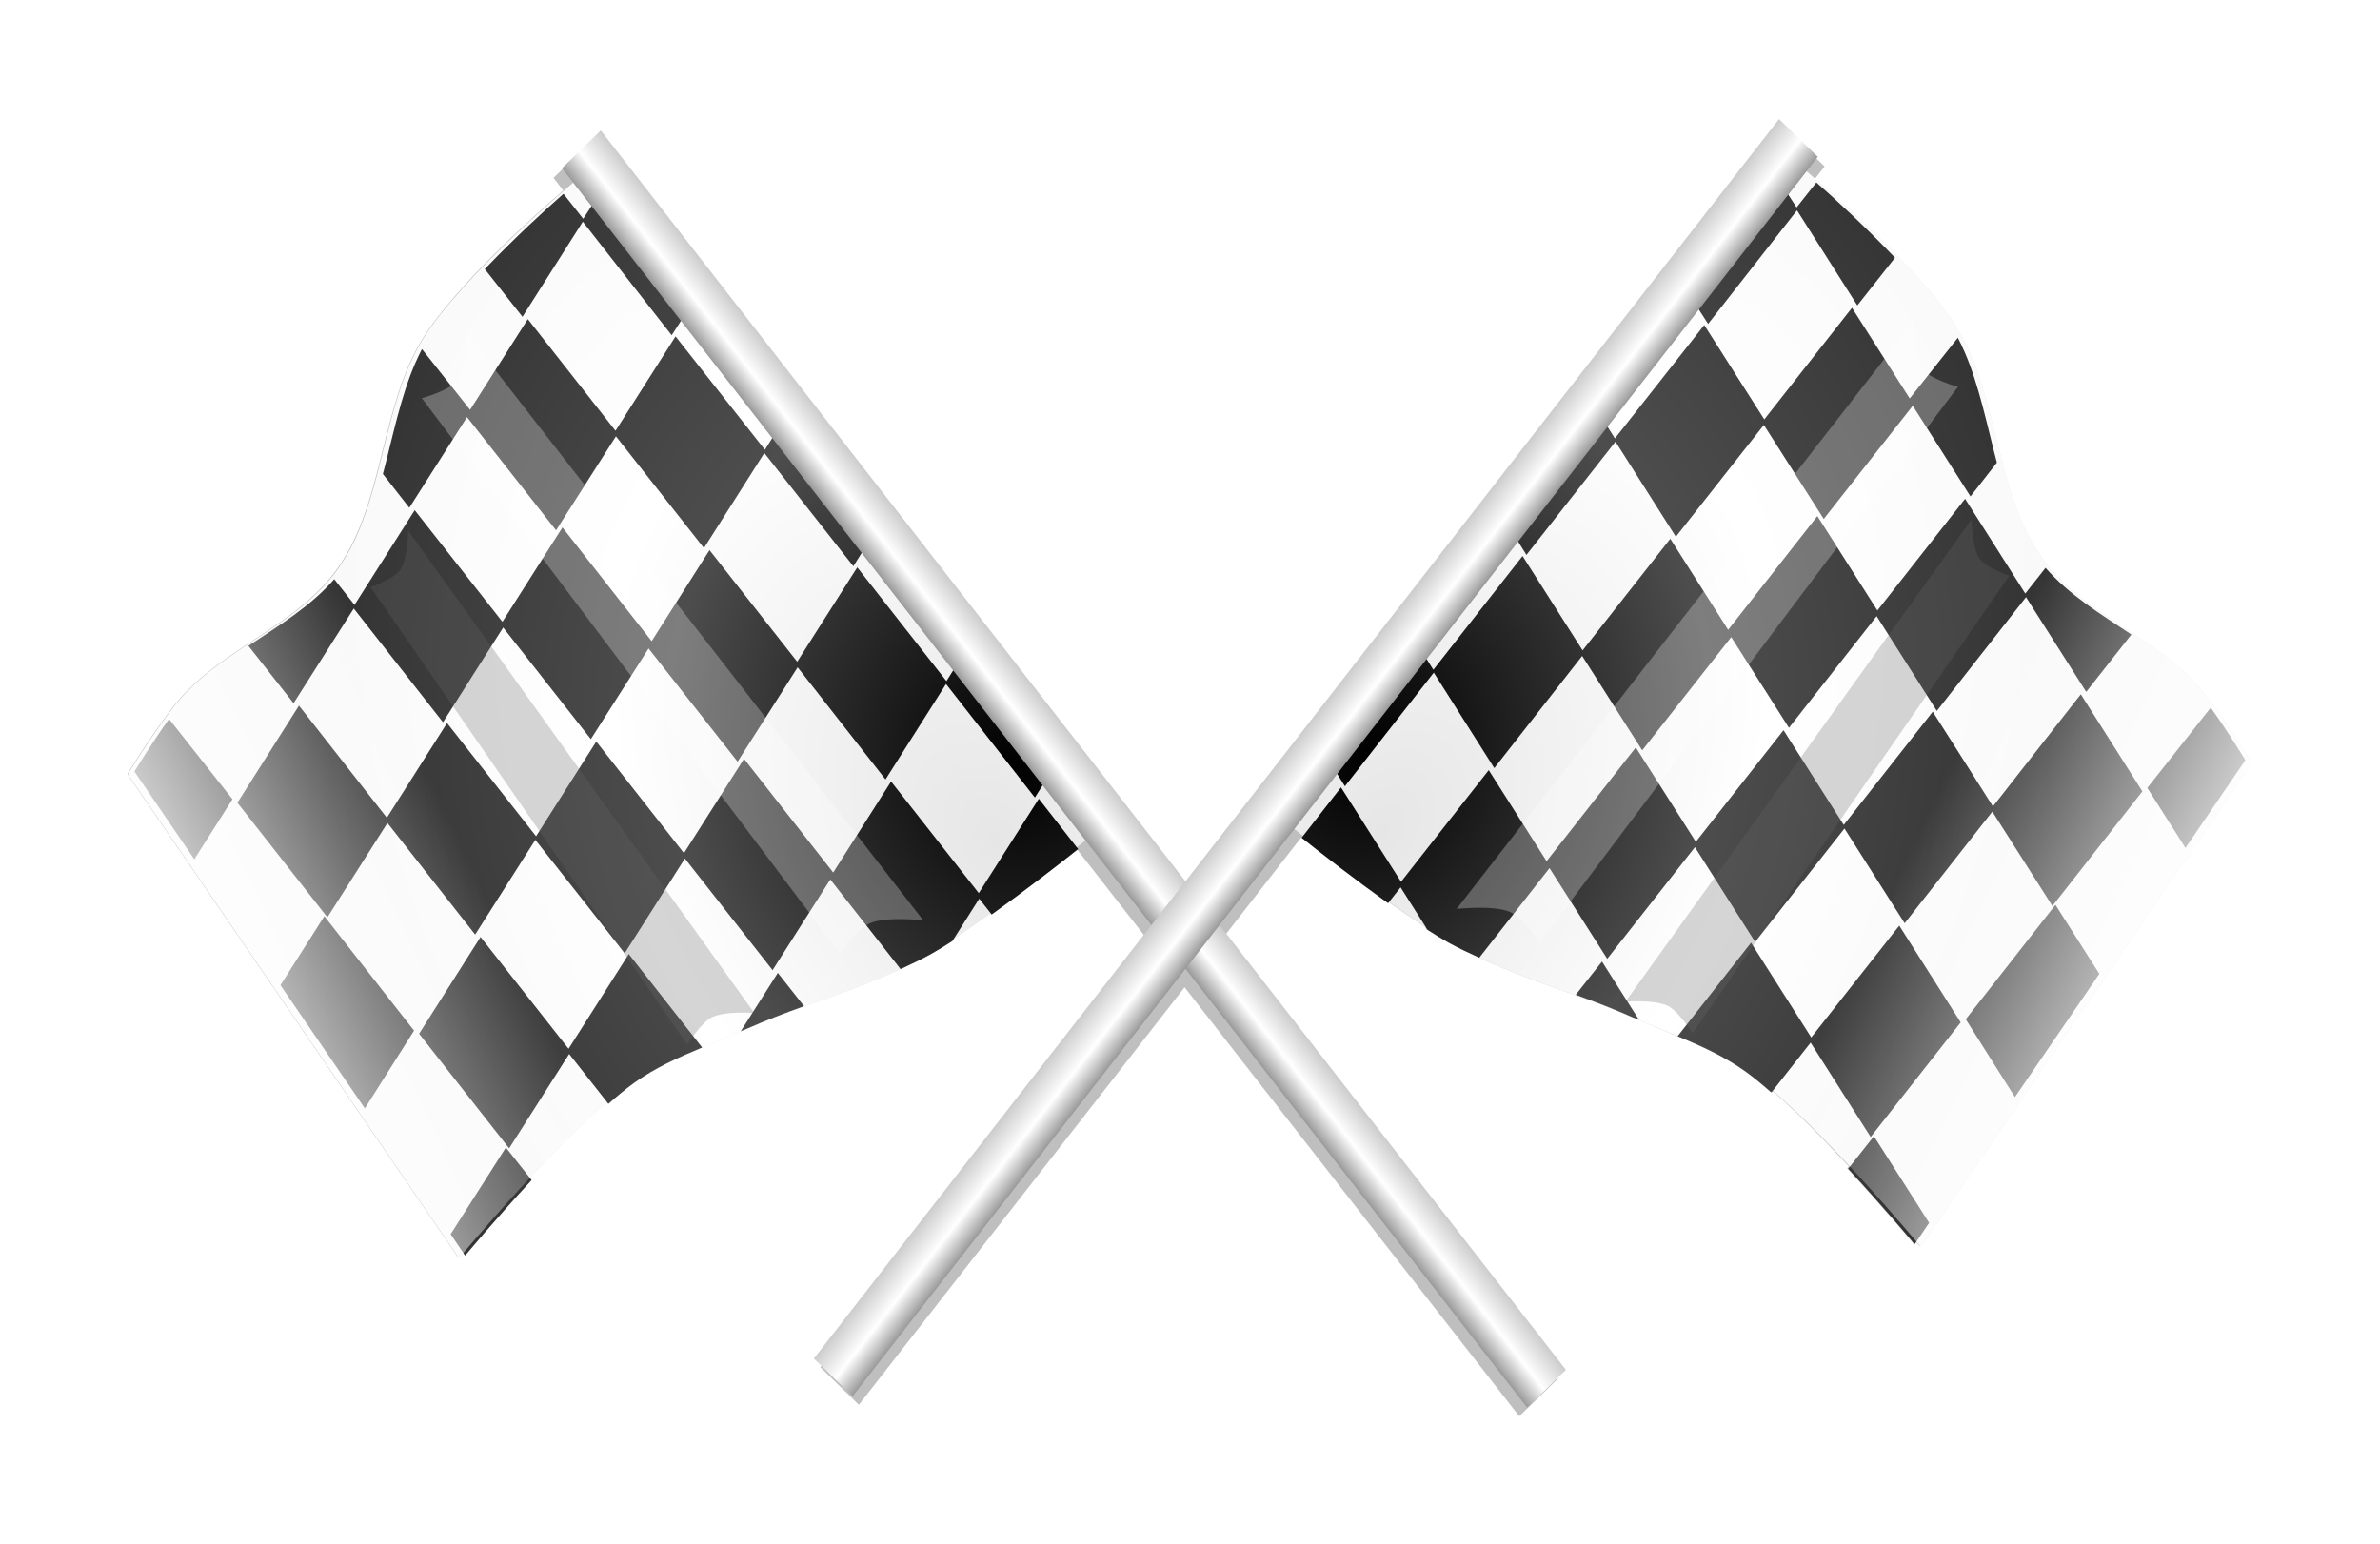 <svg xmlns="http://www.w3.org/2000/svg" viewBox="0 0 178.8 115.98" xmlns:xlink="http://www.w3.org/1999/xlink">
<defs>
<filter width="1.227" x="-.114" y="-.067" height="1.133" color-interpolation-filters="sRGB" id="filter6094">
<feGaussianBlur stdDeviation="1.226"/>
</filter>
<filter color-interpolation-filters="sRGB" id="filter7408">
<feGaussianBlur stdDeviation="2.864"/>
</filter>
<filter color-interpolation-filters="sRGB" id="filter5946">
<feGaussianBlur stdDeviation="1.181"/>
</filter>
<linearGradient gradientTransform="matrix(.556 0 0 1.153 353.37 507.29)" id="linearGradient9275" x1="20.52" gradientUnits="userSpaceOnUse" x2="28.55">
<stop offset="0" stop-color="#ccc"/>
<stop offset=".548" stop-color="#fff"/>
<stop offset="1" stop-color="#999"/>
</linearGradient>
<linearGradient id="linearGradient9273" y1="126.13" y2="144.2" x1="140.89" gradientUnits="userSpaceOnUse" x2="116.8">
<stop offset="0" stop-color="#fff"/>
<stop offset="1" stop-color="#fff" stop-opacity="0"/>
</linearGradient>
<radialGradient cx="98.065" cy="188.78" gradientTransform="matrix(1.086 -.471 .673 1.55 -135.48 -58.605)" id="radialGradient9269" r="40.425" gradientUnits="userSpaceOnUse">
<stop offset="0" stop-color="#e6e6e6"/>
<stop offset=".583" stop-color="#fff"/>
<stop offset="1" stop-color="#f9f9f9"/>
</radialGradient>
<radialGradient cx="92.687" cy="186.65" gradientTransform="matrix(1.316 -.607 .667 1.446 -154.19 -27.123)" id="radialGradient9271" r="39.516" gradientUnits="userSpaceOnUse">
<stop offset="0"/>
<stop offset=".5" stop-color="#4d4d4d"/>
<stop offset="1" stop-color="#333"/>
</radialGradient>
</defs>
<g transform="matrix(.671 0 0 .671 -189.035 230.02)">
<path opacity=".5" filter="url(#filter7408)" d="m481.66-328.38-67.312,86.312-66.312-85.062-4.344,4.25 1.094,1.406c-2.536,2.176-11.961,10.483-15.75,16.594-4.703,7.585-4.355,18.321-9.438,25.594-4.438,6.351-12.225,8.741-17.406,14.344-2.407,2.603-6.219,8.812-6.219,8.812l37.062,54.156s.406-.481 .5-.594l.188,.281s3.303-3.961 7.438-8.438l-.188-.219c2.788-2.997 5.855-6.141 8.625-8.5l.156,.188c.993-.87 1.928-1.673 2.812-2.312 2.376-1.718 5.021-2.889 7.688-4 1.444-.593 2.891-1.183 4.312-1.812 .246-.106 .506-.204 .75-.312 .124-.055 .251-.102 .375-.156 .052-.022 .104-.041 .156-.062 5.511-2.309 11.28-3.91 16.688-6.469 .072-.033 .146-.061 .219-.094 .029-.014 .065-.017 .094-.031 1.048-.481 2.078-.997 3.094-1.562 .716-.399 1.522-.913 2.344-1.438l.156-.25c1.326-.873 2.723-1.832 4.125-2.844l.094,.125c3.762-2.689 7.475-5.536 9.625-7.25l8.25,10.562-36.969,47.438 4.312,4.219 36.469-46.75 37.469,48.031 4.344-4.219-38-48.719 9.25-11.875c2.148,1.712 5.856,4.619 9.625,7.312l.094-.125c1.396,1.008 2.804,1.943 4.125,2.812 .012,.008 .019,.024 .031,.031l.125,.25c.822,.524 1.628,1.039 2.344,1.438 1.012,.563 2.05,1.021 3.094,1.5 .034,.016 .06,.046 .094,.062 .093,.043 .188,.083 .281,.125 4.958,2.338 10.227,3.885 15.312,5.906 .615,.253 1.232,.51 1.844,.781 .142,.063 .291,.099 .438,.156 .095,.041 .187,.083 .281,.125 .009,.004 .022-.004 .031,0 1.423,.631 2.866,1.25 4.312,1.844 2.667,1.111 5.312,2.282 7.688,4 .885,.64 1.819,1.412 2.812,2.281l.125-.188c2.778,2.362 5.856,5.522 8.656,8.531l-.188,.219c4.134,4.476 7.438,8.438 7.438,8.438l.188-.281c.088,.106 .5,.562 .5,.562l37.062-54.125s-3.812-6.241-6.219-8.844c-5.181-5.603-12.968-7.962-17.406-14.312-5.083-7.272-4.734-18.04-9.438-25.625-3.799-6.126-13.277-14.414-15.781-16.562l1.125-1.438-4.344-4.219z"/>
</g>
<g transform="matrix(-.366 .877 .784 .41 -36.43 -99.755)">
<path opacity=".3" filter="url(#filter5946)" d="m67.287,132.82s10.654-5.691 16.505-6.691c6.309-1.079 12.945,2.329 19.182,.892 5.447-1.255 9.5-6.033 14.721-8.03 2.426-.927 7.584-1.784 7.584-1.784l21.859,41.933s-12.698,4.079-18.29,7.584c-3.034,1.902-5.424,4.681-8.03,7.138-4.131,3.895-7.601,8.51-12.045,12.045-4.391,3.493-14.275,8.922-14.275,8.922z"/>
<path fill="url(#radialGradient9269)" d="m67.287,132.82s10.654-5.691 16.505-6.691c6.309-1.079 12.945,2.329 19.182,.892 5.447-1.255 9.5-6.033 14.721-8.03 2.426-.927 7.584-1.784 7.584-1.784l21.859,41.933s-12.698,4.079-18.29,7.584c-3.034,1.902-5.424,4.681-8.03,7.138-4.131,3.895-7.601,8.51-12.045,12.045-4.391,3.493-14.275,8.922-14.275,8.922z"/>
<path fill="url(#radialGradient9271)" color="#000" d="m124.85,117.63s-2.594,.418-4.969,1l3.312,7.625 5.625-1.031-3.969-7.594zm-13.031,4.844c-2.545,1.726-5.021,3.574-7.844,4.562l1.062,2.438-8.875,1.625 4.625,10.562-8.844,1.625 4.719,10.75-8.531,1.562 4.625,10.562-8.844,1.625 4.719,10.75-1.75,.312 4.75,10.812 1.938-.344-4.719-10.719 8.938-1.625-4.656-10.594 8.844-1.625-4.688-10.719 8.5-1.562-4.625-10.562 8.875-1.625-4.719-10.75 8.875-1.625-2.375-5.438zm-26.062,3.844c-.399,.006-.791,.028-1.188,.062l2.5,5.781-8.5,1.562 4.625,10.562-8.844,1.625 4.688,10.75-1.75,.312 4.75,10.812 1.938-.344-4.688-10.719 8.906-1.625-4.625-10.594 8.812-1.625-4.688-10.719 8.5-1.562-1.406-3.188c-3.014-.45-6.046-1.142-9.031-1.094zm37.5,.438-9.094,1.656 4.656,10.594-8.875,1.625 4.688,10.719-8.875,1.625 4.625,10.562-8.844,1.625 4.719,10.75-8.531,1.562 4.625,10.562-8.844,1.625 2.094,4.75c1.776-1.004 4.833-2.787 7.781-4.656l-.656-1.5 3.969-.719c.599-.423 1.171-.833 1.656-1.219 .769-.612 1.499-1.27 2.219-1.938l-3.719-8.469 8.5-1.562-4.625-10.562 8.875-1.625-4.688-10.75 8.875-1.625-4.625-10.562 8.844-1.625-4.75-10.844zm-46.625,1.938c-3.297,1.329-6.393,2.808-8.188,3.719l1.031,2.375-1.781,.344 4.75,10.812 1.969-.375-4.719-10.719 8.906-1.625-1.969-4.531zm57.875,7.438-6.469,1.188 4.75,10.812 7.281-1.312-5.562-10.688zm-1.688,12.5-9.062,1.656 4.625,10.594-8.875,1.625 3.875,8.844c1.573-1.548 3.172-3.054 5.031-4.219 .692-.434 1.503-.87 2.375-1.312l-2.062-4.719 8.844-1.625-4.75-10.844zm12.938,9.062-8.125,1.5 1.344,3.094c4.169-1.591 7.75-2.75 7.75-2.75l-.969-1.844zm-24.938,16.156-5.469,1 1.375,3.156c1.191-1.279 2.388-2.523 3.656-3.719 .148-.14 .29-.296 .438-.438z"/>
<path fill="url(#linearGradient9273)" d="m67.287,132.82s10.654-5.691 16.505-6.691c6.309-1.079 12.945,2.329 19.182,.892 5.447-1.255 9.5-6.033 14.721-8.03 2.426-.927 7.584-1.784 7.584-1.784l21.859,41.933s-12.698,4.079-18.29,7.584c-3.034,1.902-5.424,4.681-8.03,7.138-4.131,3.895-7.601,8.51-12.045,12.045-4.391,3.493-14.275,8.922-14.275,8.922z"/>
<path opacity=".527" fill="#666" filter="url(#filter6094)" d="m97.845,131.26 21.189,43.048s.943-2.42 1.901-3.217c.759-.632 2.783-1.021 2.783-1.021l-20.52-39.925s-1.373,1.565-2.325,1.776c-1.008,.224-3.028-.661-3.028-.661z"/>
<path opacity=".527" fill="#fff" filter="url(#filter6094)" d="m82.304,128.15 21.189,43.048s.943-2.42 1.901-3.217c.759-.632 2.783-1.021 2.783-1.021l-20.512-39.93s-1.373,1.565-2.325,1.776c-1.008,.224-3.028-.661-3.028-.661z" transform="matrix(1.155 0 0 1.281 -13.229 -34.745)"/>
</g>
<g transform="matrix(-.366 .877 .784 .41 898.781 568.85)">
<path fill="url(#linearGradient9275)" color="#000" d="m364.77-1083.5h4.461v127.58h-4.461z" transform="matrix(.914 -.405 .405 .914 0 0)"/>
</g>
<g transform="matrix(.366 .877 -.784 .41 215.215 -100.607)">
<path opacity=".3" filter="url(#filter5946)" d="m67.287,132.82s10.654-5.691 16.505-6.691c6.309-1.079 12.945,2.329 19.182,.892 5.447-1.255 9.5-6.033 14.721-8.03 2.426-.927 7.584-1.784 7.584-1.784l21.859,41.933s-12.698,4.079-18.29,7.584c-3.034,1.902-5.424,4.681-8.03,7.138-4.131,3.895-7.601,8.51-12.045,12.045-4.391,3.493-14.275,8.922-14.275,8.922z"/>
<path fill="url(#radialGradient9269)" d="m67.287,132.82s10.654-5.691 16.505-6.691c6.309-1.079 12.945,2.329 19.182,.892 5.447-1.255 9.5-6.033 14.721-8.03 2.426-.927 7.584-1.784 7.584-1.784l21.859,41.933s-12.698,4.079-18.29,7.584c-3.034,1.902-5.424,4.681-8.03,7.138-4.131,3.895-7.601,8.51-12.045,12.045-4.391,3.493-14.275,8.922-14.275,8.922z"/>
<path fill="url(#radialGradient9271)" color="#000" d="m124.85,117.63s-2.594,.418-4.969,1l3.312,7.625 5.625-1.031-3.969-7.594zm-13.031,4.844c-2.545,1.726-5.021,3.574-7.844,4.562l1.062,2.438-8.875,1.625 4.625,10.562-8.844,1.625 4.719,10.75-8.531,1.562 4.625,10.562-8.844,1.625 4.719,10.75-1.75,.312 4.75,10.812 1.938-.344-4.719-10.719 8.938-1.625-4.656-10.594 8.844-1.625-4.688-10.719 8.5-1.562-4.625-10.562 8.875-1.625-4.719-10.75 8.875-1.625-2.375-5.438zm-26.062,3.844c-.399,.006-.791,.028-1.188,.062l2.5,5.781-8.5,1.562 4.625,10.562-8.844,1.625 4.688,10.75-1.75,.312 4.75,10.812 1.938-.344-4.688-10.719 8.906-1.625-4.625-10.594 8.812-1.625-4.688-10.719 8.5-1.562-1.406-3.188c-3.014-.45-6.046-1.142-9.031-1.094zm37.5,.438-9.094,1.656 4.656,10.594-8.875,1.625 4.688,10.719-8.875,1.625 4.625,10.562-8.844,1.625 4.719,10.75-8.531,1.562 4.625,10.562-8.844,1.625 2.094,4.75c1.776-1.004 4.833-2.787 7.781-4.656l-.656-1.5 3.969-.719c.599-.423 1.171-.833 1.656-1.219 .769-.612 1.499-1.27 2.219-1.938l-3.719-8.469 8.5-1.562-4.625-10.562 8.875-1.625-4.688-10.75 8.875-1.625-4.625-10.562 8.844-1.625-4.75-10.844zm-46.625,1.938c-3.297,1.329-6.393,2.808-8.188,3.719l1.031,2.375-1.781,.344 4.75,10.812 1.969-.375-4.719-10.719 8.906-1.625-1.969-4.531zm57.875,7.438-6.469,1.188 4.75,10.812 7.281-1.312-5.562-10.688zm-1.688,12.5-9.062,1.656 4.625,10.594-8.875,1.625 3.875,8.844c1.573-1.548 3.172-3.054 5.031-4.219 .692-.434 1.503-.87 2.375-1.312l-2.062-4.719 8.844-1.625-4.75-10.844zm12.938,9.062-8.125,1.5 1.344,3.094c4.169-1.591 7.75-2.75 7.75-2.75l-.969-1.844zm-24.938,16.156-5.469,1 1.375,3.156c1.191-1.279 2.388-2.523 3.656-3.719 .148-.14 .29-.296 .438-.438z"/>
<path fill="url(#linearGradient9273)" d="m67.287,132.82s10.654-5.691 16.505-6.691c6.309-1.079 12.945,2.329 19.182,.892 5.447-1.255 9.5-6.033 14.721-8.03 2.426-.927 7.584-1.784 7.584-1.784l21.859,41.933s-12.698,4.079-18.29,7.584c-3.034,1.902-5.424,4.681-8.03,7.138-4.131,3.895-7.601,8.51-12.045,12.045-4.391,3.493-14.275,8.922-14.275,8.922z"/>
<path opacity=".527" fill="#666" filter="url(#filter6094)" d="m97.845,131.26 21.189,43.048s.943-2.42 1.901-3.217c.759-.632 2.783-1.021 2.783-1.021l-20.52-39.925s-1.373,1.565-2.325,1.776c-1.008,.224-3.028-.661-3.028-.661z"/>
<path opacity=".527" fill="#fff" filter="url(#filter6094)" d="m82.304,128.15 21.189,43.048s.943-2.42 1.901-3.217c.759-.632 2.783-1.021 2.783-1.021l-20.512-39.93s-1.373,1.565-2.325,1.776c-1.008,.224-3.028-.661-3.028-.661z" transform="matrix(1.155 0 0 1.281 -13.229 -34.745)"/>
</g>
<g transform="matrix(.366 .877 -.784 .41 -719.996 567.998)">
<path fill="url(#linearGradient9275)" color="#000" d="m364.77-1083.5h4.461v127.58h-4.461z" transform="matrix(.914 -.405 .405 .914 0 0)"/>
</g>
</svg>
